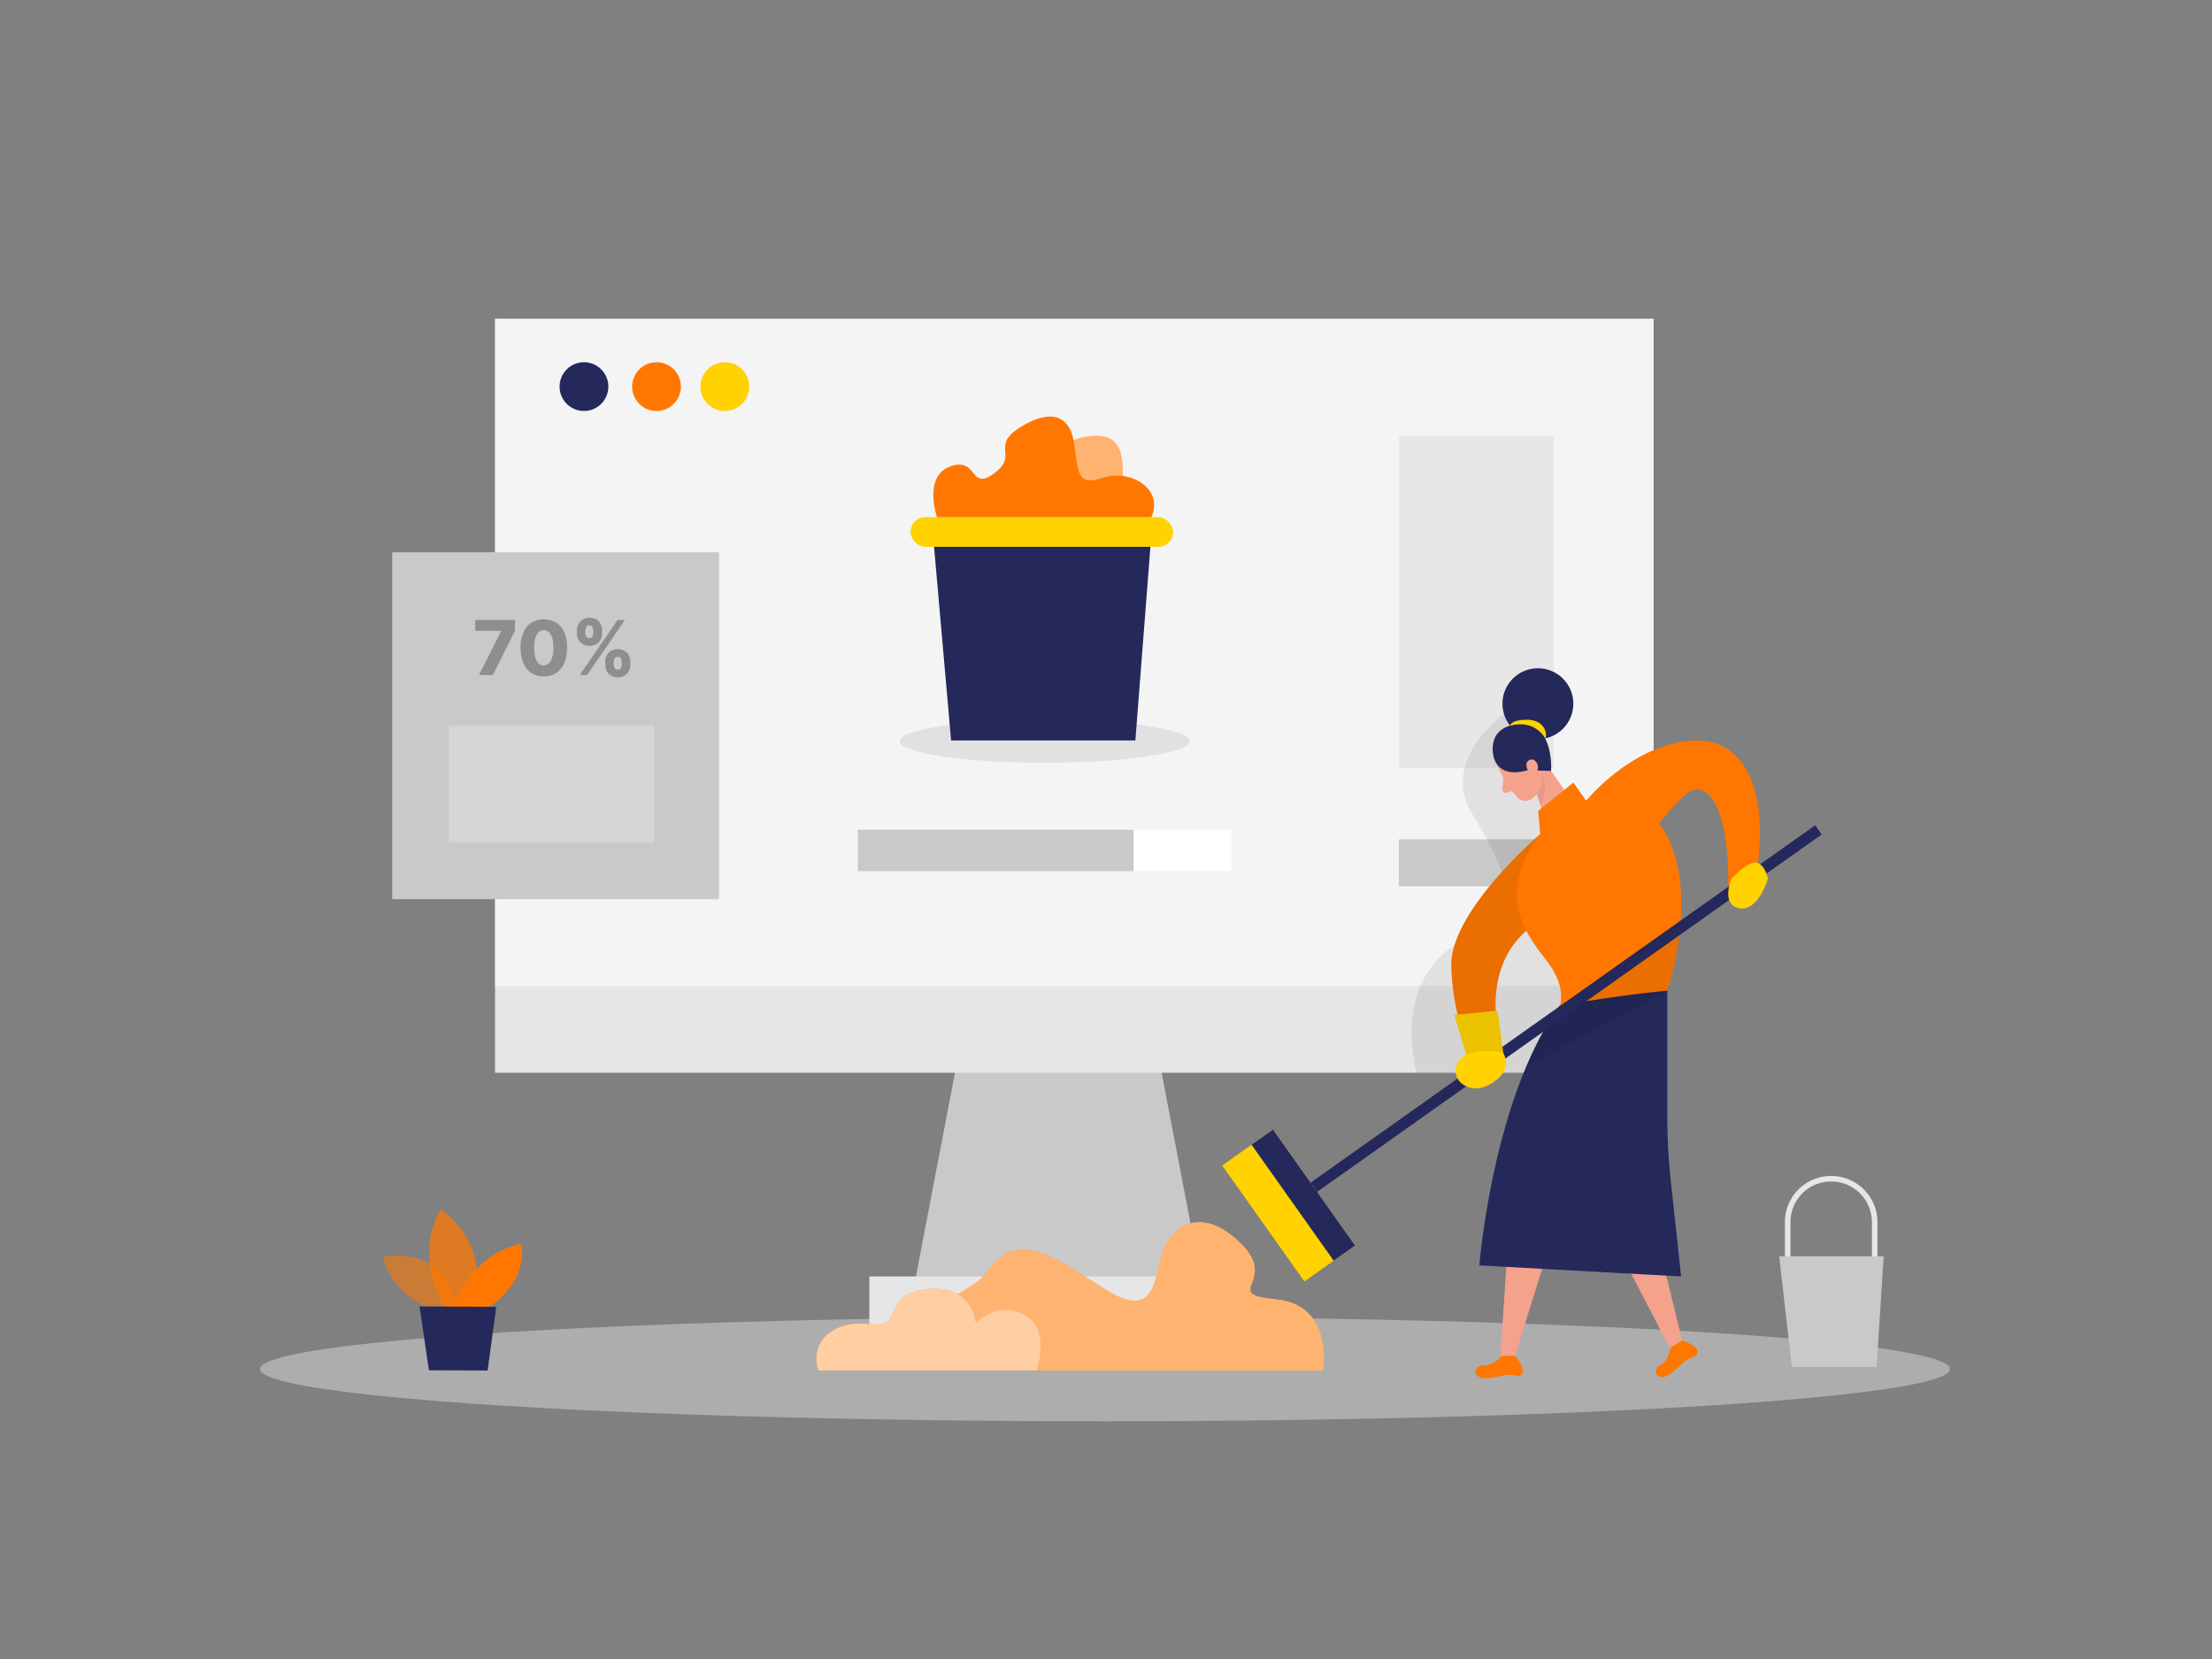 <svg id="Layer_1" data-name="Layer 1" xmlns="http://www.w3.org/2000/svg" viewBox="0 0 400 300" width="205.8" height="154.35" class="illustration styles_illustrationTablet__1DWOa"><rect x="0" y="0" width="400" height="300" fill="#808080" stroke="none"/><ellipse cx="199.82" cy="247.57" rx="152.81" ry="9.44" fill="#e6e6e6" opacity="0.45"></ellipse><polygon points="175.54 179.15 164.54 236.49 218.21 236.49 207.21 179.15 175.54 179.15" fill="#c9c9c9"></polygon><rect x="89.52" y="57.65" width="209.5" height="136.34" fill="#e6e6e6"></rect><rect x="157.21" y="230.82" width="68" height="11.57" fill="#e6e6e6"></rect><rect x="89.52" y="57.65" width="209.5" height="120.67" fill="#fff" opacity="0.56"></rect><circle cx="105.6" cy="69.91" r="4.41" fill="#24285b"></circle><circle cx="118.72" cy="69.91" r="4.41" fill="#ff7700"></circle><circle cx="131.07" cy="69.91" r="4.41" fill="#ffd200"></circle><rect x="252.96" y="151.77" width="28" height="8.49" fill="#c9c9c9"></rect><rect x="252.96" y="78.82" width="28" height="60.06" fill="#c9c9c9" opacity="0.3"></rect><path d="M79.39,237.29s-8.32-2.27-10.13-10c0,0,12.89-2.61,13.26,10.69Z" fill="#ff7700" opacity="0.58"></path><path d="M80.41,236.47s-5.81-9.19-.7-17.78c0,0,9.8,6.22,5.45,17.8Z" fill="#ff7700" opacity="0.73"></path><path d="M81.91,236.47s3.07-9.7,12.35-11.54c0,0,1.74,6.3-6,11.57Z" fill="#ff7700"></path><path d="M274.45,127.25s-14.91,9.15-8.22,19.93,9.39,19.95,2.91,21.23-17,7.9-13,25.58H288.2l2.33-29.39-12.89-25.22Z" opacity="0.08"></path><polygon points="75.87 236.25 77.56 247.79 88.18 247.83 89.74 236.31 75.87 236.25" fill="#24285b"></polygon><polygon points="277.77 135.49 284.72 145.48 279.94 150.03 276.89 140.39 277.77 135.49" fill="#f4a28c"></polygon><path d="M277.46,142.28a4.89,4.89,0,0,0,1.55-2.35,7.73,7.73,0,0,1-.4,5.67Z" fill="#ce8172" opacity="0.31"></path><path d="M270.7,138.32a25.89,25.89,0,0,0,3.64,5.84,2.07,2.07,0,0,0,2.94.08,4.58,4.58,0,0,0,1.46-4.77l-.67-3.76A3.72,3.72,0,0,0,274.7,133C271.85,132.7,269.56,136.07,270.7,138.32Z" fill="#f4a28c"></path><path d="M271.89,140.65l-.23,2a.66.66,0,0,0,.87.7l1.53-.51Z" fill="#f4a28c"></path><path d="M270,136.42s.36,4.53,6.25,2.86l4.23.13s.34-3.95-1.53-6.65S269.06,129.92,270,136.42Z" fill="#24285b"></path><circle cx="278.1" cy="127.25" r="6.41" fill="#24285b"></circle><path d="M276.27,139.28s-.75-1.4.36-1.88,2.2,1.55.88,2.53Z" fill="#f4a28c"></path><path d="M278.51,150.84s-16.33,13.91-16.07,23.87a43.69,43.69,0,0,0,4.21,17.49l5.14-1.89s-6-16.88,7.34-24.15S278.51,150.84,278.51,150.84Z" fill="#ff7700"></path><path d="M278.51,150.84s-16.33,13.91-16.07,23.87a43.69,43.69,0,0,0,4.21,17.49l5.14-1.89s-6-16.88,7.34-24.15S278.51,150.84,278.51,150.84Z" opacity="0.08"></path><path d="M273.08,131.23s0-1.08,3.08-1.08,3.73,2.47,3.28,3.41C279.44,133.56,277.68,130,273.08,131.23Z" fill="#ffd200"></path><path d="M278.51,150.84l-.35-4.21,6.36-5.11,2.31,3.27s10.71-3.27,15.31,7.84-.64,26.52-.64,26.52l-19.4,2.71s1.24-3.32-2.26-7.92S270.06,162.2,278.51,150.84Z" fill="#ff7700"></path><rect x="282.21" y="126.47" width="2.04" height="111.82" transform="translate(268.33 -154.16) rotate(54.69)" fill="#24285b"></rect><rect x="220.21" y="212.38" width="25.7" height="11.23" transform="translate(276.21 -98.19) rotate(54.69)" fill="#ffd200"></rect><rect x="222.86" y="213.75" width="25.7" height="4.74" transform="translate(275.8 -101.15) rotate(54.69)" fill="#24285b"></rect><path d="M286.83,144.79s7.78-9.65,18.37-10.8,14.81,9.32,12.39,24.38l-5.07,1.76s.47-15.55-5-17.33S294.62,165.67,286.83,144.79Z" fill="#ff7700"></path><path d="M313.12,158.88s-2.05,4.72,1.4,5.36,5.18-5.36,5.18-5.36-.45-2.42-2-2.87S313.12,158.88,313.12,158.88Z" fill="#ffd200"></path><polygon points="262.95 183.52 270.79 182.75 272.13 192.58 266.25 194.24 262.95 183.52" fill="#ffd200"></polygon><polygon points="285.27 208.93 273.96 245.19 271.33 245.19 273.78 207.82 285.27 208.93" fill="#f4a28c"></polygon><ellipse cx="188.89" cy="134.03" rx="26.21" ry="3.9" opacity="0.08"></ellipse><path d="M271.52,245.19s-1.45,1.84-3.31,1.75-2.13,2.54.86,2.27a16.63,16.63,0,0,0,2.75-.48,4.9,4.9,0,0,1,2.52.09.79.79,0,0,0,.85-.34c.85-1-1.23-3.29-1.23-3.29Z" fill="#ff7700"></path><polygon points="295.1 205.53 304.21 242.41 301.96 243.78 284.7 210.53 295.1 205.53" fill="#f4a28c"></polygon><path d="M302.12,243.68s-.29,2.32-1.92,3.21-.51,3.27,1.9,1.49a15.35,15.35,0,0,0,2.11-1.83,4.89,4.89,0,0,1,2.21-1.23.81.81,0,0,0,.55-.73c.21-1.29-2.76-2.18-2.76-2.18Z" fill="#ff7700"></path><polygon points="262.95 183.52 270.79 182.75 272.13 192.58 266.25 194.24 262.95 183.52" opacity="0.08"></polygon><path d="M271.79,190.31s-6.67-1.3-8.2,1.89,2.07,5.62,5.18,4.21S273.11,192.64,271.79,190.31Z" fill="#ffd200"></path><path d="M301.5,179.15v22.72a109.33,109.33,0,0,0,.65,11.86L304,230.82l-36.49-2s2.43-30.38,14.56-47C282.1,181.86,292.24,180,301.5,179.15Z" fill="#24285b"></path><polygon points="321.73 227.18 340.63 227.18 339.35 247.21 324.03 247.21 321.73 227.18" fill="#c9c9c9"></polygon><path d="M323.27,227.18V221a7.84,7.84,0,0,1,7.85-7.85h0A7.85,7.85,0,0,1,339,221v6.19" fill="none" stroke="#e6e6e6" stroke-miterlimit="10"></path><path d="M239.27,247.83s2-11.84-8.43-12.86.77-3.26-6.64-10.32-12.51-2.46-14,1.85-1.06,12.3-9.85,6.93-15.94-11.49-21.3-4.08-16.6,4.54-12.77,18.48Z" fill="#ff7700"></path><path d="M239.27,247.83s2-11.84-8.43-12.86.77-3.26-6.64-10.32-12.51-2.46-14,1.85-1.06,12.3-9.85,6.93-15.94-11.49-21.3-4.08-16.6,4.54-12.77,18.48Z" fill="#fff" opacity="0.44"></path><polygon points="168.67 96.2 171.99 133.9 205.31 133.9 208.24 96.2 168.67 96.2" fill="#24285b"></polygon><path d="M187.44,247.83s2.68-7.25-2.05-10.06-8.93,1.41-8.93,1.41-.51-7.15-9.07-6-3.38,7-10.18,6.25-10.88,3.4-9.22,8.4Z" fill="#ff7700"></path><path d="M187.44,247.83s2.68-7.25-2.05-10.06-8.93,1.41-8.93,1.41-.51-7.15-9.07-6-3.38,7-10.18,6.25-10.88,3.4-9.22,8.4Z" fill="#fff" opacity="0.64"></path><path d="M191,85.48s-1.28-6.3,7-6.66,2.94,11.64,6.51,12S188.84,97.48,191,85.48Z" fill="#ff7700"></path><path d="M191,85.48s-1.28-6.3,7-6.66,2.94,11.64,6.51,12S188.84,97.48,191,85.48Z" fill="#fff" opacity="0.44"></path><rect x="164.65" y="93.52" width="47.49" height="5.36" rx="2.68" fill="#ffd200"></rect><path d="M169.44,93.52s-2.56-7.41,2.42-9.19,3.45,4.59,7.92,1.27-.64-4.85,4.46-8.17,9.2-2.93,10,2.81.7,7.66,5.29,6.13,11,1.79,8.68,7.15Z" fill="#ff7700"></path><rect x="155.1" y="150.03" width="67.57" height="7.51" fill="#fff"></rect><rect x="155.1" y="150.03" width="49.89" height="7.51" fill="#c9c9c9"></rect><rect x="70.93" y="99.87" width="59.09" height="62.73" fill="#c9c9c9"></rect><path d="M86.62,122.06l4-7.94v-.06H85.94v-1.94h7.18v1.95l-4,8Z" fill="#8e8e8e"></path><path d="M98.34,122.3a3.77,3.77,0,0,1-3.69-2.4,6.88,6.88,0,0,1-.51-2.79,6.8,6.8,0,0,1,.51-2.78,3.85,3.85,0,0,1,1.45-1.74,4.48,4.48,0,0,1,4.48,0,3.87,3.87,0,0,1,1.46,1.74,6.81,6.81,0,0,1,.5,2.78,7,7,0,0,1-.51,2.8,3.91,3.91,0,0,1-1.45,1.78A4,4,0,0,1,98.34,122.3Zm0-2a1.41,1.41,0,0,0,1.25-.8,4.69,4.69,0,0,0,.48-2.43,6,6,0,0,0-.22-1.78,2.29,2.29,0,0,0-.6-1,1.34,1.34,0,0,0-.91-.34,1.42,1.42,0,0,0-1.25.78,4.65,4.65,0,0,0-.48,2.39,6.61,6.61,0,0,0,.21,1.81,2.38,2.38,0,0,0,.61,1.07A1.35,1.35,0,0,0,98.34,120.34Z" fill="#8e8e8e"></path><path d="M104.33,114.51V114a2.52,2.52,0,0,1,.27-1.14,2.08,2.08,0,0,1,.78-.83,2.23,2.23,0,0,1,1.22-.31,2.34,2.34,0,0,1,1.25.31,2,2,0,0,1,.77.83,2.39,2.39,0,0,1,.26,1.14v.52a2.45,2.45,0,0,1-.26,1.14,2.12,2.12,0,0,1-.78.82,2.4,2.4,0,0,1-1.24.3,2.31,2.31,0,0,1-1.24-.31,2,2,0,0,1-.76-.82A2.42,2.42,0,0,1,104.33,114.51Zm.51,7.55,6.83-9.94H113l-6.83,9.94Zm1-8.07v.52a1.34,1.34,0,0,0,.16.6.56.56,0,0,0,.55.28.58.58,0,0,0,.57-.28,1.11,1.11,0,0,0,.14-.6V114a1.31,1.31,0,0,0-.13-.62.58.58,0,0,0-.58-.29.55.55,0,0,0-.55.3A1.5,1.5,0,0,0,105.89,114Zm3.6,6.21v-.53a2.44,2.44,0,0,1,.26-1.13,2.12,2.12,0,0,1,.77-.83,2.3,2.3,0,0,1,1.23-.32,2.32,2.32,0,0,1,1.25.32,1.93,1.93,0,0,1,.77.83,2.38,2.38,0,0,1,.26,1.13v.53a2.44,2.44,0,0,1-.26,1.13,2,2,0,0,1-.77.83,2.34,2.34,0,0,1-1.25.32,2.31,2.31,0,0,1-1.24-.32,2.09,2.09,0,0,1-.76-.83A2.44,2.44,0,0,1,109.49,120.2Zm1.54-.53v.53a1.41,1.41,0,0,0,.16.59.56.56,0,0,0,.56.29.58.58,0,0,0,.57-.28,1.13,1.13,0,0,0,.14-.6v-.53a1.18,1.18,0,0,0-.13-.61.71.71,0,0,0-1.14,0A1.46,1.46,0,0,0,111,119.67Z" fill="#8e8e8e"></path><rect x="81.16" y="131.23" width="37.16" height="21.12" fill="#fff" opacity="0.24"></rect><path d="M276,192.89l25.48-13.74a66.29,66.29,0,0,0,2.16-10l-20.43,14.47-4.29,3S276.48,191.79,276,192.89Z" opacity="0.08"></path></svg>
